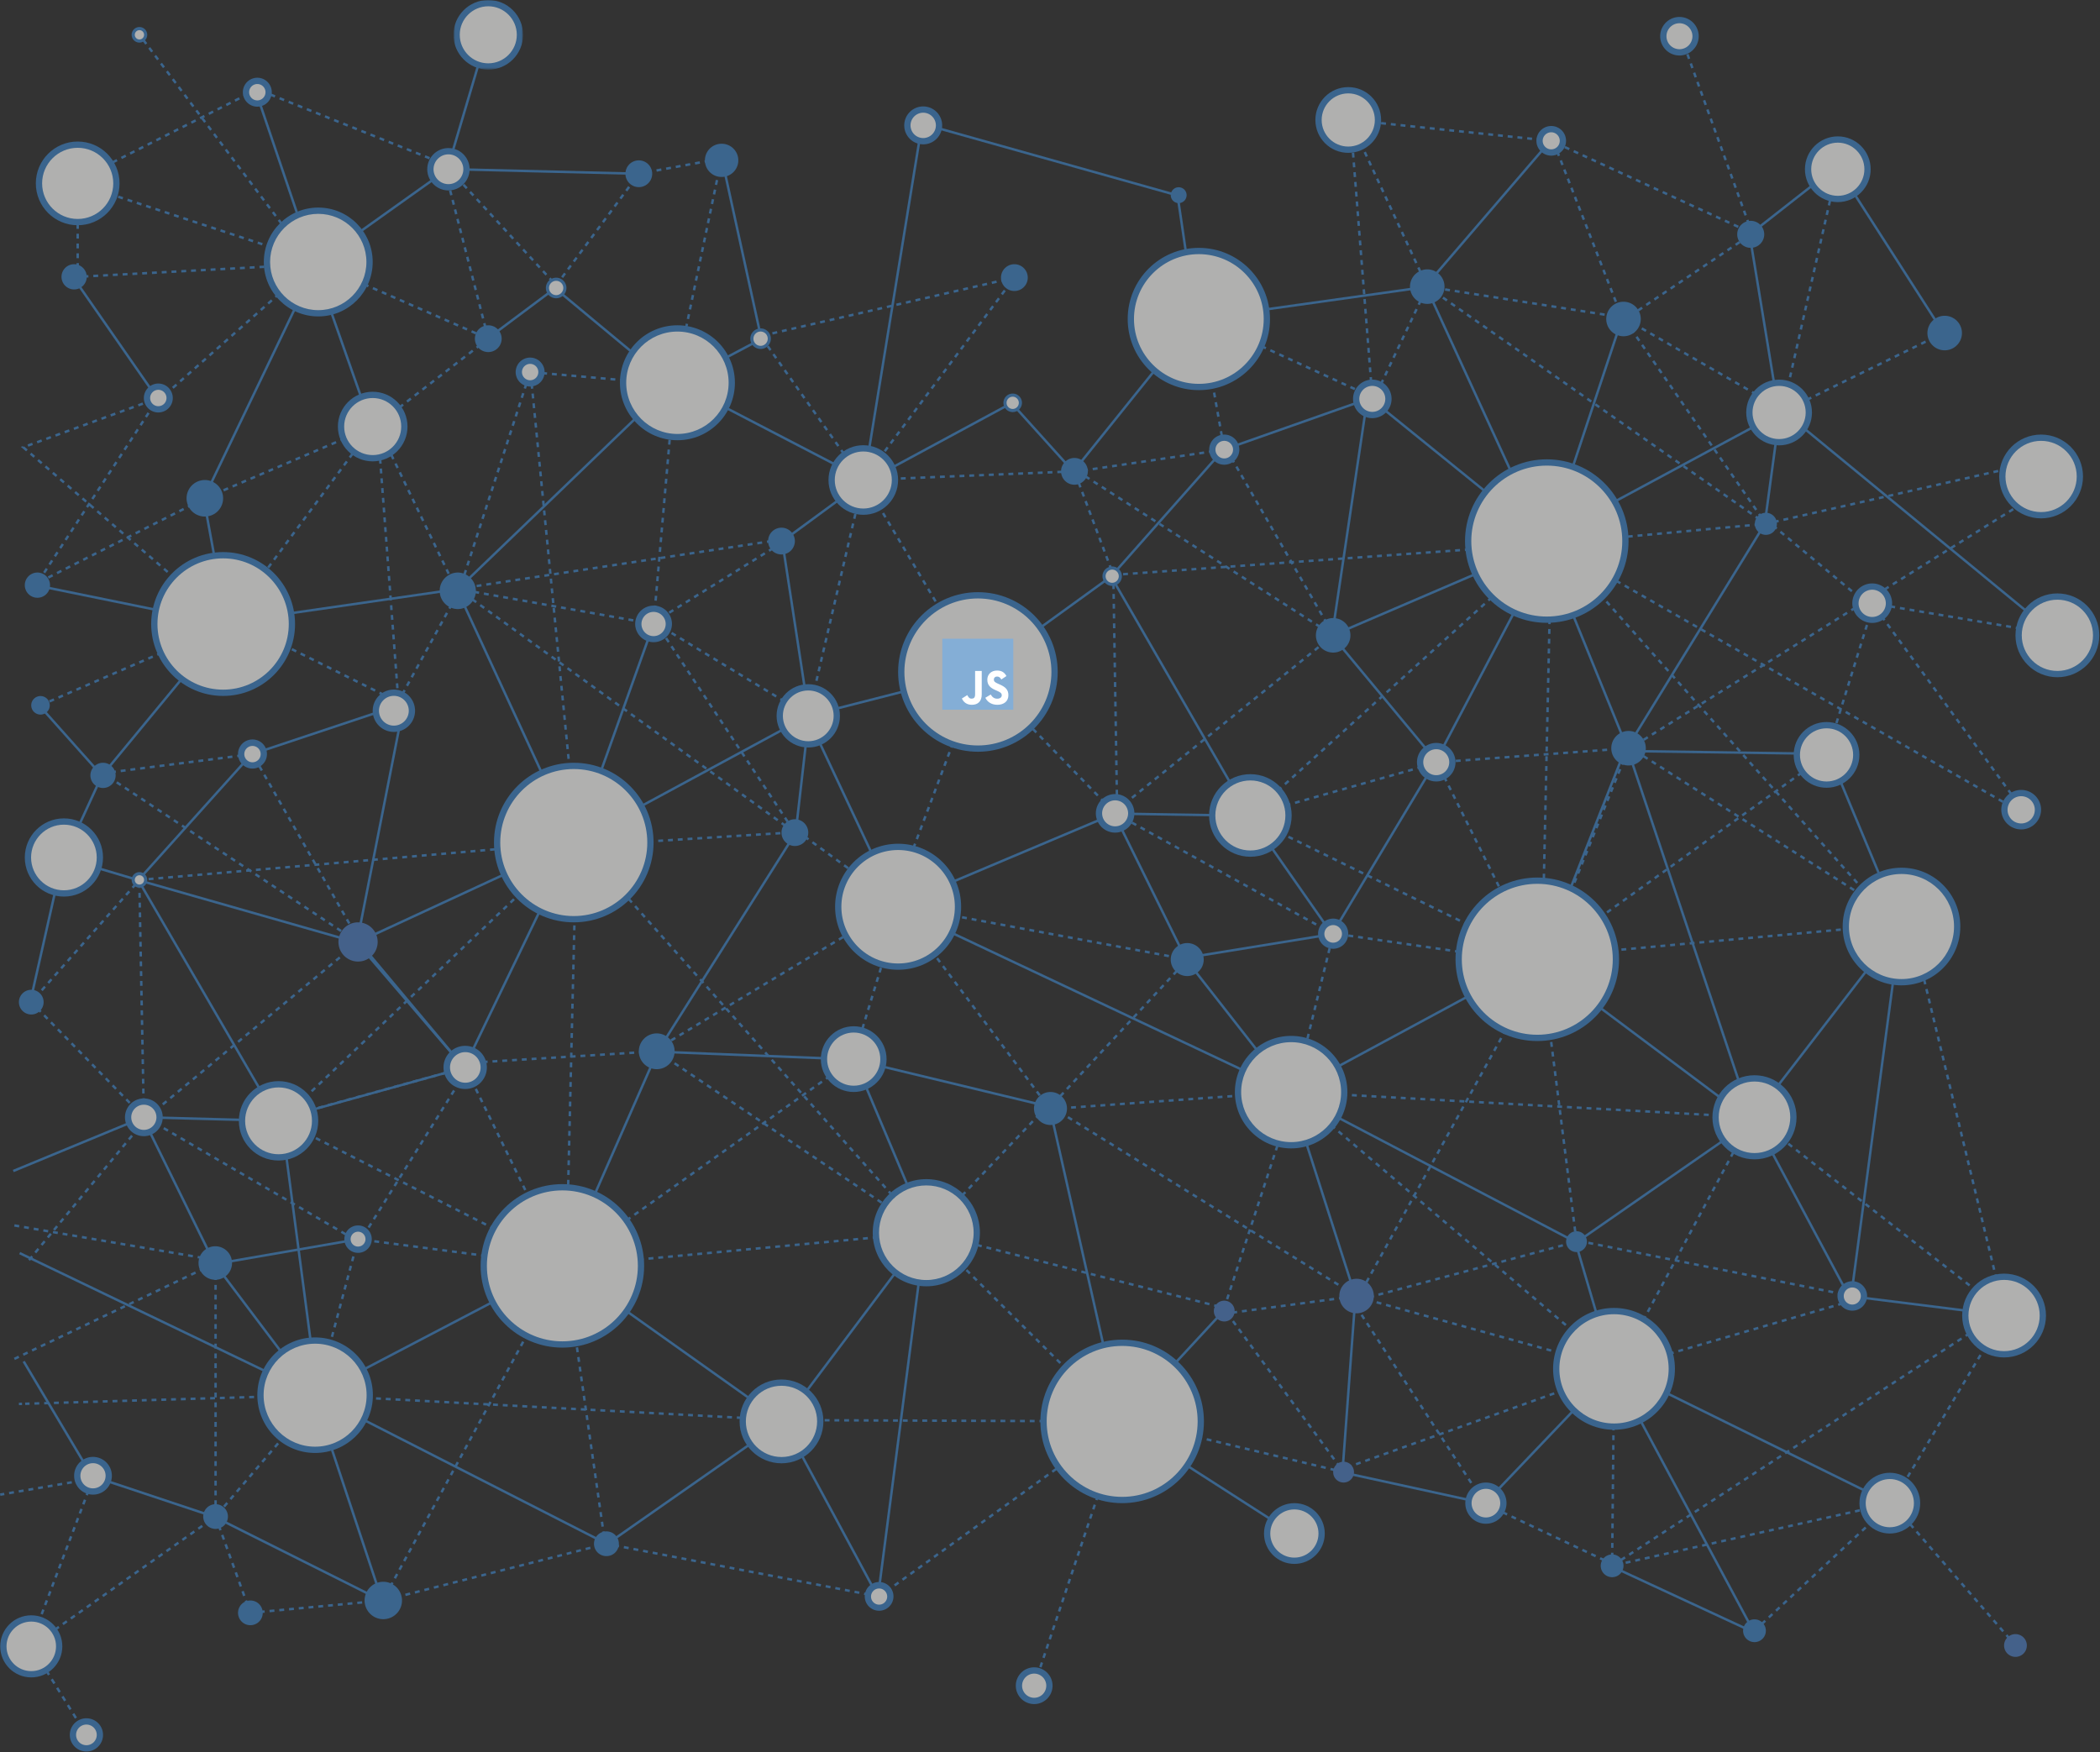 <svg xmlns="http://www.w3.org/2000/svg" xmlns:xlink="http://www.w3.org/1999/xlink" width="858" height="716" viewBox="0 0 858 716">
    <rect x="0" y="0" width="858" height="716" fill="#333333" stroke="none"/>
    <defs>
        <path id="a" d="M0 29.287V.84h28.448v28.448z"/>
    </defs>
    <g fill="none" fill-rule="evenodd">
        <g opacity=".614">
            <path stroke="#3F83C4" d="M274.09 157.084l-86.049 82.722 86.05-82.722zM113.348 457.414l-56.835-97.761 89.319 25.485 43.818 51.145zM28.25 112.823l1.574.402 34.403 49.516M715.417 666.468l-57.211-26.533M12.316 409.605l13.337-59.11 30.859 9.158"/>
            <path stroke="#3F83C4" d="M56.512 359.653l46.188-51.396 62.37-20.778-19.237 97.659 88.134-40.745-44.317 91.89-41.245-49.274M16.091 288.317l25.542 28.63-13.574 29.515M14.83 239.214l77.84 15.877-9.439-51.372 46.34-96.554 53.188-37.901 16.276-54.935"/>
            <path stroke="#3F83C4" d="M8.04 512.058l121.024 58.159 118.988 60.708 71.56-50-89.523-63.55 38.547-87.684 56.449-89.356 5.466-47.714-10.938-71.417 34.015-24.953-76.535-39.738 33.981-18.012-15.965-72.87M358.719 652.508l19.293-148.679-57.874 77.096z"/>
            <path stroke="#3F83C4" d="M93.664 254.212l92.985-13.437 47.537 102.788M226.772 117.78l47.318 39.304-47.318-39.303zM199.036 138.5l27.736-20.719M528.388 626.748l-70.362-45.173-29.206-129.32-80.48-19.362-80.975-3.2M458.026 580.925l41.712-45.08M716.37 666.468l-57.392-107.014-15.322-51.98-116.594-61.09 26.734 83.318-5.307 71.957 58.153 12.674 51.564-54.023M772.521 614.333l-111.479-54.879M820.012 537.666l-63.678-7.964 20.101-150.992-60.064 77.951 39.078 73.041M715.417 458.187l-71.04 49.287M715.417 456.661L664.92 305.845l-34.475-84.643-47.765-103.97-94.115 13.224-7.446-50.596-104.383-29.307L352.85 197.34l60.45-32.629 25.231 27.997 49.25-61.303"/>
            <path stroke="#3F83C4" d="M560.225 163.102l73.105 59.16-46.98 89.3-42.116 70.153-33.828-48.39-56.456-97.768 45.787-51.718 58.885-20.737-14.388 96.613 85.034-36.47M587.272 311.562l-43.038-51.847M151.813 174.409l-23.653-67.244-23.486-69.382M453.949 235.557l-54.042 39.13-70.134 17.933 36.71 78.007 160.579 75.757-42.371-54.177-29.543-59.747 55.257.865M349.074 432.893l29.93 70.936M5.416 478.507l52.9-21.843M41.633 316.946l51.038-61.854M627.634 392.097l-100.571 54.288M486.108 391.147l58.126-9.432M713.732 456.661l-84.17-63.004 34.19-86.78 82.865 1.173M666.753 302.438l54.271-88.291 6.15-45.489-92.914 50.005M633.33 218.663l29.528-88.873M582.68 116.609l50.65-58.96M840.13 259.752l-113.7-93.478-11.592-70.413 35.578-27.883 43.751 68.219M747.502 308.578l28.033 67.233M145.832 506.454l-56.254 9.758M9.672 556.31l27.866 46.833 50.08 16.667 68.525 34.294-27.857-83.888-40.669-54.005-29.302-59.548"/>
            <path fill="#FEFEFC" d="M229.311 517.375l-101.026 52.842"/>
            <path stroke="#3D81C3" d="M229.311 517.375l-101.026 52.842"/>
            <path stroke="#3F83C4" d="M130.03 571.691l-14.938-113.553M234.427 344.288l95.806-51.773M267.032 254.987L235.448 343.3M58.775 456.558l55.032 1.445M261.005 70.998l-75.732-1.839M365.048 370.522l90.56-38.167"/>
            <g>
                <path stroke="#3F83C4" stroke-dasharray="2" d="M12.775 670.816l25.223-66.6-37.91 6.537"/>
                <path stroke="#3E82C4" stroke-dasharray="2" d="M716.83 666.363l56.15-52.135 50.482 58.168"/>
                <g stroke="#3F83C4">
                    <path d="M35.307 708.923l-.68-1.09"/>
                    <path stroke-dasharray="2.078,2.078" d="M33.217 705.565L14.16 674.97"/>
                    <path d="M13.454 673.835l-.679-1.09 1.05-.74"/>
                    <path stroke-dasharray="1.991,1.991" d="M15.917 670.531l70.064-49.35"/>
                    <path d="M87.026 620.445l1.05-.74.437 1.208"/>
                    <path stroke-dasharray="2.037,2.037" d="M89.404 623.375l12.015 33.237"/>
                    <path d="M101.864 657.843l.437 1.208 1.28-.119"/>
                    <path stroke-dasharray="2,2" d="M106.138 658.694L156.602 654l91.13-23.18 108.924 21.094"/>
                    <path d="M357.916 652.157l1.261.245 1.042-.752"/>
                    <path stroke-dasharray="1.985,1.985" d="M362.289 650.16l94.12-67.844"/>
                    <path d="M457.442 581.571l1.044-.751-1.285-.006"/>
                    <path stroke-dasharray="1.995,1.995" d="M454.637 580.805l-134.04-.51-191.852-10.183-118.459 3.503"/>
                    <path d="M9.007 573.655l-1.285.037"/>
                    <path stroke-dasharray="2" d="M5.875 555.278l82.202-39.172v103.599l40.627-47.556 17.587-65.8 83.48 10.92-39.662-81.092-74.005 20.381 118.323-112.27-177.455 15.26L12.775 409.5l46 47.058-1.803-93.829M5.875 500.745l82.202 14.17"/>
                    <path stroke-dasharray="2" d="M11.873 514.915l48.279-58.357 86.14-71.526-104.2-69.064 61.067-7.817 43.132 75.489M227.096 514.915L113.807 457.31M157.496 651.972l72.275-133.203M246.797 627.772l-15.419-107.505M144.645 506.349l-82.878-48.346M16.55 288.212l76.58-33.225-83.63-72.22 55.186-20.131-49.397 75.597 68.402-34.619 68.581-29.311-58.149 78.491 68.538 34.05 24.448-44.543-32.803-67.998 8.355 110.829M67.61 161.138l60.117-53.176-95.983 5.157V74.936l94.27 31.055-69.042-91.767"/>
                    <path stroke-dasharray="2" d="M31.744 73.55l73.39-37.048 76.559 30.623 45.539 49.47 33.773-45.597 33.786-6.228-19.16 91.636-8.6 98.581-79.922-14.316 137.658 99.559-56.45-85.243 61.916 37.529 22.486-96.369 46.828 78.645 56.06 57.562 89.086 49.255-15.846 64.61 187.029 10.337-55.124 102.793-131.905-112.374-28.65 87.48-120.734-30.73 76.144 75.439 93.34 22.388-47.527-64.898 52.834-7.058-124.974-77.447 55.87-60.048-118.52-22.245 61.365 81.985-47.571 50.014M527.394 446.219l-95.242 6.743M422.538 688.824l35.948-107.355M233.103 517.27l145.368-13.546-110.153-74.137-75.706 4.667-44.972 72.095"/>
                    <path stroke-dasharray="2" d="M231.378 516.106l4.07-170.402 86.94-5.474 7.33 2.32 35.33 25.673 34.5-91.657M365.048 370.522l-95.8 57.59M238.227 346.357l138.958 156.3M233.103 514.915l115.695-82.128M366.943 372.508l-17.41 57.079M181.928 70.079l17.567 68.316-69.466-30.433M199.495 138.395l-44.066 34.102M188.5 238.661l28.1-86.626 56.868 4.944M235.447 341.944L216.6 150.442M319.294 220.488L193.17 239.7M319.294 221.886l-52.617 32.66M351.772 195.347l-41.017-58.02 103.691-23.886-61.728 82.706 86.271-3.544 15.882 42.326 1.557 95.987 88.266-71.306-104.418-67.007 59.921-8.869-9.552-53.611 70.038 32.122-8.932-113.218 82.037 8.515 82.088 37.76-29.7-82.158"/>
                    <path stroke-dasharray="2" d="M550.856 47.625l32.284 69.502 79.546 12.557-27.966-71.713M714.095 96.703l-50.01 33.647 64.27 37.024 22.52-99.501 1.982-.89M793.926 136.091l-66.294 32.461"/>
                    <path stroke-dasharray="2" d="M664.084 131.028l57.398 83.013-138.343-96.915-21.957 46.274M501.16 183.734l44.21 76.69M454.871 234.93l178.918-12.773L510.865 333.22l76.867-21.763 77.646-5.719-35.358 87.814 3.769-171.395"/>
                    <path stroke-dasharray="2" d="M512.047 334.91l114.76 56.132-39.075-78.246M628.093 393.551l-81.582-11.888M628.828 396.149l-74.712 135.336 90-24.116-14.096-111.22M659.437 562.49l-.772 76.567-49.097-23.14M657.62 561.299l-106.764 38.157M828.116 189.794l-106.633 24.247-87.694 8.116L828.116 333.22l-63.187-86.679 76.97 13.069"/>
                    <path stroke-dasharray="2" d="M829.338 203.816L666.044 305.74l-.666.415M772.124 375.706l-135.33-151.832M775.994 378.604l-5.626-.406-136.27 12.437"/>
                    <path stroke-dasharray="2" d="M624.078 396.149l122.2-87.676 18.65-59.985-41.396-34.447"/>
                    <path stroke-dasharray="2" d="M668.104 306.826l112.818 71.778 37.888 157.048L658.665 639.83l114.316-25.602 45.829-76.667M756.794 529.596L646.578 507.37"/>
                    <path stroke-dasharray="2" d="M756.794 531.485l-96.042 27.865-109.895-30.408L607.1 615.14M820.47 537.56l-103.64-81.004"/>
                </g>
                <path fill="#FEFEFC" d="M29.804 708.923a5.51 5.51 0 0 1 5.503-5.503 5.51 5.51 0 0 1 5.505 5.503 5.51 5.51 0 0 1-5.505 5.505 5.51 5.51 0 0 1-5.503-5.505"/>
                <path fill="#3E82C4" d="M42.097 708.923a6.788 6.788 0 0 0-6.79-6.788 6.788 6.788 0 0 0-6.788 6.788c0 3.75 3.04 6.79 6.789 6.79 3.75 0 6.79-3.04 6.79-6.79m-2.57 0a4.225 4.225 0 0 1-4.22 4.22 4.223 4.223 0 0 1-4.219-4.22 4.222 4.222 0 0 1 4.219-4.218 4.224 4.224 0 0 1 4.22 4.218"/>
                <path fill="#FEFEFC" d="M1.373 672.745c0-6.288 5.114-11.404 11.402-11.404 6.288 0 11.402 5.116 11.402 11.404s-5.114 11.403-11.402 11.403c-6.288 0-11.402-5.115-11.402-11.403"/>
                <path fill="#3E82C4" d="M25.462 672.745c0-7.008-5.682-12.689-12.687-12.689-7.008 0-12.687 5.681-12.687 12.689s5.68 12.688 12.687 12.688c7.005 0 12.687-5.68 12.687-12.688m-2.57 0c0 5.579-4.538 10.119-10.117 10.119-5.58 0-10.117-4.54-10.117-10.12 0-5.578 4.538-10.118 10.117-10.118 5.58 0 10.117 4.54 10.117 10.119"/>
                <path fill="#FEFEFC" d="M153.557 290.426c0-4.064 3.306-7.369 7.369-7.369s7.37 3.305 7.37 7.37c0 4.064-3.307 7.368-7.37 7.368-4.063 0-7.37-3.304-7.37-7.369"/>
                <path fill="#3E82C4" d="M169.58 290.426a8.654 8.654 0 0 0-8.653-8.653 8.654 8.654 0 1 0 8.654 8.653m-2.57 0a6.092 6.092 0 0 1-6.084 6.085 6.092 6.092 0 0 1-6.086-6.085 6.092 6.092 0 0 1 6.086-6.084 6.092 6.092 0 0 1 6.084 6.084"/>
                <path fill="#FEFEFC" d="M98.533 308.151a4.632 4.632 0 0 1 4.627-4.627 4.632 4.632 0 0 1 4.626 4.627 4.632 4.632 0 0 1-4.626 4.627 4.632 4.632 0 0 1-4.627-4.627"/>
                <path fill="#3E82C4" d="M109.07 308.151a5.912 5.912 0 1 0-11.823 0 5.912 5.912 0 0 0 11.824 0m-2.57 0c0 1.843-1.5 3.342-3.342 3.342s-3.341-1.5-3.341-3.342 1.5-3.342 3.34-3.342c1.843 0 3.343 1.5 3.343 3.342"/>
                <path fill="#FEFEFC" d="M109.07 107.059c0-11.558 9.401-20.96 20.959-20.96s20.96 9.402 20.96 20.96c0 11.557-9.402 20.96-20.96 20.96-11.558 0-20.96-9.403-20.96-20.96"/>
                <path fill="#3E82C4" d="M152.273 107.059c0-12.288-9.96-22.245-22.244-22.245-12.286 0-22.245 9.957-22.245 22.245 0 12.285 9.959 22.244 22.245 22.244 12.285 0 22.244-9.96 22.244-22.244m-2.57 0c0 10.848-8.824 19.675-19.674 19.675-10.849 0-19.675-8.827-19.675-19.675 0-10.849 8.826-19.675 19.675-19.675 10.85 0 19.674 8.826 19.674 19.675"/>
                <path fill="#FEFEFC" d="M15.925 74.936c0-8.723 7.096-15.82 15.82-15.82s15.82 7.097 15.82 15.82c0 8.723-7.096 15.82-15.82 15.82s-15.82-7.097-15.82-15.82"/>
                <path fill="#3E82C4" d="M48.85 74.936c0-9.448-7.659-17.105-17.106-17.105-9.446 0-17.104 7.657-17.104 17.105s7.658 17.106 17.104 17.106c9.447 0 17.105-7.658 17.105-17.106m-2.57 0c0 8.015-6.52 14.536-14.535 14.536-8.014 0-14.534-6.52-14.534-14.536 0-8.014 6.52-14.535 14.534-14.535 8.016 0 14.535 6.52 14.535 14.535"/>
                <path fill="#FEFEFC" d="M139.334 174.303c0-7.136 5.805-12.94 12.939-12.94 7.135 0 12.939 5.804 12.939 12.94 0 7.135-5.804 12.939-12.94 12.939-7.133 0-12.938-5.804-12.938-12.94"/>
                <path fill="#3E82C4" d="M166.496 174.303c0-7.858-6.369-14.224-14.222-14.224-7.858 0-14.226 6.366-14.226 14.224 0 7.855 6.368 14.224 14.226 14.224 7.853 0 14.222-6.369 14.222-14.224m-2.57 0c0 6.425-5.226 11.654-11.652 11.654-6.426 0-11.656-5.229-11.656-11.654 0-6.426 5.23-11.655 11.656-11.655s11.653 5.229 11.653 11.655"/>
                <path fill="#FEFEFC" d="M175.85 69.159c0-4.064 3.306-7.37 7.369-7.37 4.062 0 7.37 3.306 7.37 7.37s-3.308 7.369-7.37 7.369c-4.063 0-7.37-3.305-7.37-7.37"/>
                <path fill="#3E82C4" d="M191.873 69.159a8.654 8.654 0 0 0-8.654-8.654 8.654 8.654 0 1 0 8.654 8.654m-2.57 0a6.092 6.092 0 0 1-6.084 6.084 6.092 6.092 0 0 1-6.085-6.084 6.092 6.092 0 0 1 6.085-6.084 6.092 6.092 0 0 1 6.085 6.084"/>
                <path fill="#FEFEFC" d="M60.06 162.636a4.632 4.632 0 0 1 4.627-4.627 4.632 4.632 0 0 1 4.625 4.627 4.632 4.632 0 0 1-4.625 4.627 4.632 4.632 0 0 1-4.627-4.627"/>
                <path fill="#3E82C4" d="M70.597 162.636a5.912 5.912 0 1 0-11.824 0 5.912 5.912 0 0 0 11.824 0m-2.57 0a3.345 3.345 0 0 1-3.342 3.342c-1.842 0-3.34-1.5-3.34-3.342a3.345 3.345 0 0 1 3.34-3.342c1.844 0 3.343 1.5 3.343 3.342"/>
                <path fill="#FEFEFC" d="M100.508 37.677a4.632 4.632 0 0 1 4.627-4.627 4.632 4.632 0 0 1 4.626 4.627 4.632 4.632 0 0 1-4.626 4.627 4.632 4.632 0 0 1-4.627-4.627"/>
                <path fill="#3E82C4" d="M111.046 37.677a5.912 5.912 0 1 0-11.824 0 5.912 5.912 0 0 0 11.824 0m-2.57 0c0 1.843-1.5 3.342-3.342 3.342-1.841 0-3.34-1.5-3.34-3.342s1.499-3.342 3.34-3.342c1.842 0 3.342 1.5 3.342 3.342"/>
                <path fill="#FEFEFC" d="M339.78 196.146c0-7.135 5.805-12.939 12.94-12.939 7.134 0 12.938 5.804 12.938 12.939s-5.804 12.94-12.939 12.94c-7.134 0-12.939-5.805-12.939-12.94"/>
                <path fill="#3E82C4" d="M366.943 196.146c0-7.857-6.37-14.224-14.223-14.224-7.857 0-14.225 6.367-14.225 14.224 0 7.856 6.368 14.224 14.225 14.224 7.853 0 14.223-6.368 14.223-14.224m-2.57 0c0 6.426-5.227 11.654-11.653 11.654s-11.656-5.228-11.656-11.654 5.23-11.654 11.656-11.654 11.653 5.228 11.653 11.654"/>
                <path fill="#FEFEFC" d="M318.579 292.514c0-6.425 5.228-11.654 11.654-11.654s11.654 5.229 11.654 11.654c0 6.426-5.228 11.655-11.654 11.655s-11.654-5.229-11.654-11.655"/>
                <path fill="#3E82C4" d="M343.172 292.514c0-7.146-5.794-12.939-12.938-12.939-7.147 0-12.94 5.793-12.94 12.94 0 7.146 5.793 12.938 12.94 12.938 7.144 0 12.938-5.792 12.938-12.939m-2.57 0c0 5.718-4.651 10.37-10.368 10.37-5.72 0-10.37-4.652-10.37-10.37 0-5.717 4.65-10.369 10.37-10.369 5.717 0 10.368 4.652 10.368 10.37"/>
                <path fill="#FEFEFC" d="M211.974 152.034a4.632 4.632 0 0 1 4.627-4.627 4.632 4.632 0 0 1 4.626 4.627 4.632 4.632 0 0 1-4.626 4.627 4.632 4.632 0 0 1-4.627-4.627"/>
                <path fill="#3E82C4" d="M222.512 152.034a5.912 5.912 0 1 0-11.824 0 5.912 5.912 0 0 0 11.824 0m-2.57 0c0 1.843-1.5 3.342-3.342 3.342-1.841 0-3.34-1.5-3.34-3.342s1.499-3.342 3.34-3.342c1.843 0 3.342 1.5 3.342 3.342"/>
                <path fill="#FEFEFC" d="M370.732 51.235a6.47 6.47 0 0 1 6.462-6.463 6.471 6.471 0 0 1 6.466 6.463c0 3.565-2.9 6.463-6.466 6.463a6.47 6.47 0 0 1-6.462-6.463"/>
                <path fill="#3E82C4" d="M384.944 51.235c0-4.28-3.47-7.748-7.75-7.748a7.748 7.748 0 0 0-7.747 7.748c0 4.28 3.469 7.748 7.748 7.748 4.28 0 7.749-3.468 7.749-7.748m-2.57 0a5.185 5.185 0 0 1-5.18 5.178 5.184 5.184 0 0 1-5.178-5.178 5.184 5.184 0 0 1 5.179-5.178 5.185 5.185 0 0 1 5.18 5.178"/>
                <path fill="#FEFEFC" d="M223.67 117.675a3.564 3.564 0 0 1 3.56-3.56 3.565 3.565 0 0 1 3.562 3.56 3.565 3.565 0 0 1-3.562 3.56 3.564 3.564 0 0 1-3.56-3.56"/>
                <path fill="#3E82C4" d="M231.435 117.675a4.203 4.203 0 1 0-8.406 0 4.203 4.203 0 0 0 8.406 0m-1.285 0a2.923 2.923 0 0 1-2.918 2.918 2.923 2.923 0 0 1-2.92-2.918 2.923 2.923 0 0 1 2.92-2.918 2.923 2.923 0 0 1 2.918 2.918"/>
                <path fill="#FEFEFC" d="M260.8 254.987a6.24 6.24 0 0 1 6.232-6.233 6.24 6.24 0 0 1 6.232 6.233 6.24 6.24 0 0 1-6.232 6.233 6.24 6.24 0 0 1-6.233-6.233"/>
                <path fill="#3E82C4" d="M274.55 254.987a7.518 7.518 0 1 0-15.036 0 7.518 7.518 0 0 0 15.035 0m-2.57 0a4.955 4.955 0 0 1-4.948 4.948 4.953 4.953 0 0 1-4.946-4.948 4.953 4.953 0 0 1 4.946-4.949 4.955 4.955 0 0 1 4.949 4.949"/>
                <path fill="#FEFEFC" d="M254.57 156.406c0-12.243 9.961-22.203 22.205-22.203 12.244 0 22.203 9.96 22.203 22.203 0 12.244-9.959 22.205-22.203 22.205s-22.204-9.961-22.204-22.205"/>
                <path fill="#3E82C4" d="M300.263 156.406c0-12.975-10.519-23.488-23.487-23.488-12.974 0-23.49 10.513-23.49 23.488 0 12.972 10.516 23.49 23.49 23.49 12.968 0 23.487-10.518 23.487-23.49m-2.57 0c0 11.536-9.384 20.92-20.917 20.92-11.536 0-20.921-9.384-20.921-20.92 0-11.535 9.385-20.918 20.92-20.918 11.534 0 20.918 9.383 20.918 20.918"/>
                <path fill="#FEFEFC" d="M368.228 274.582c0-17.27 14.05-31.32 31.32-31.32 17.268 0 31.319 14.05 31.319 31.32 0 17.269-14.05 31.32-31.32 31.32-17.269 0-31.32-14.051-31.32-31.32"/>
                <path fill="#3E82C4" d="M432.152 274.582c0-18.008-14.598-32.605-32.605-32.605-18.008 0-32.604 14.597-32.604 32.605 0 18.008 14.596 32.604 32.604 32.604 18.007 0 32.605-14.596 32.605-32.604m-2.57 0c0 16.56-13.474 30.034-30.035 30.034s-30.035-13.473-30.035-30.034c0-16.562 13.474-30.035 30.035-30.035s30.035 13.473 30.035 30.035"/>
                <path fill="#FEFEFC" d="M342.477 370.522c0-13.492 10.975-24.467 24.466-24.467 13.49 0 24.466 10.975 24.466 24.467 0 13.49-10.976 24.466-24.466 24.466s-24.466-10.976-24.466-24.466"/>
                <path fill="#3E82C4" d="M392.694 370.522c0-14.223-11.53-25.752-25.751-25.752-14.223 0-25.751 11.53-25.751 25.752 0 14.221 11.528 25.751 25.75 25.751s25.752-11.53 25.752-25.75m-2.57 0c0 12.781-10.4 23.18-23.181 23.18s-23.181-10.399-23.181-23.18c0-12.783 10.4-23.183 23.18-23.183 12.782 0 23.182 10.4 23.182 23.182"/>
                <path fill="#FEFEFC" d="M410.617 164.605a3.145 3.145 0 0 1 3.142-3.141 3.146 3.146 0 0 1 3.143 3.141 3.146 3.146 0 0 1-3.143 3.142 3.145 3.145 0 0 1-3.142-3.142"/>
                <path fill="#3E82C4" d="M417.544 164.605a3.784 3.784 0 1 0-7.568 0 3.784 3.784 0 0 0 7.568 0m-1.285 0c0 1.38-1.122 2.5-2.5 2.5s-2.5-1.12-2.5-2.5c0-1.378 1.122-2.499 2.5-2.499s2.5 1.12 2.5 2.5"/>
                <path fill="#FEFEFC" d="M357.858 503.725c0-11.366 9.246-20.613 20.612-20.613 11.366 0 20.612 9.247 20.612 20.613 0 11.365-9.246 20.611-20.612 20.611-11.366 0-20.612-9.246-20.612-20.611"/>
                <path fill="#3E82C4" d="M400.367 503.725c0-12.094-9.804-21.897-21.897-21.897-12.093 0-21.897 9.803-21.897 21.897 0 12.092 9.804 21.896 21.897 21.896 12.093 0 21.897-9.804 21.897-21.896m-2.57 0c0 10.657-8.67 19.326-19.327 19.326-10.657 0-19.327-8.669-19.327-19.326s8.67-19.328 19.327-19.328c10.658 0 19.327 8.671 19.327 19.328"/>
                <path fill="#FEFEFC" d="M303.452 580.82c0-8.735 7.107-15.842 15.842-15.842s15.842 7.107 15.842 15.842-7.107 15.841-15.842 15.841-15.842-7.106-15.842-15.841"/>
                <path fill="#3D81C3" d="M336.42 580.82c0-9.46-7.669-17.127-17.126-17.127-9.46 0-17.126 7.667-17.126 17.127 0 9.458 7.667 17.126 17.126 17.126 9.457 0 17.127-7.668 17.127-17.126m-2.57 0c0 8.027-6.53 14.557-14.557 14.557-8.026 0-14.556-6.53-14.556-14.557 0-8.027 6.53-14.557 14.556-14.557 8.027 0 14.557 6.53 14.557 14.557"/>
                <path fill="#FEFEFC" d="M336.652 432.788c0-6.699 5.448-12.148 12.146-12.148s12.148 5.45 12.148 12.148c0 6.698-5.45 12.146-12.148 12.146-6.698 0-12.146-5.448-12.146-12.146"/>
                <path fill="#3E82C4" d="M362.23 432.788c0-7.42-6.014-13.433-13.432-13.433-7.419 0-13.43 6.014-13.43 13.433 0 7.416 6.011 13.43 13.43 13.43 7.418 0 13.433-6.014 13.433-13.43m-2.57 0c0 5.989-4.872 10.861-10.863 10.861-5.989 0-10.861-4.872-10.861-10.861 0-5.99 4.872-10.863 10.861-10.863 5.99 0 10.863 4.872 10.863 10.863"/>
                <path fill="#FEFEFC" d="M354.594 652.403a4.59 4.59 0 0 1 4.584-4.584 4.59 4.59 0 0 1 4.585 4.584 4.59 4.59 0 0 1-4.585 4.584 4.59 4.59 0 0 1-4.584-4.584"/>
                <path fill="#3E82C4" d="M365.048 652.403a5.87 5.87 0 1 0-11.739 0 5.87 5.87 0 0 0 11.739 0m-2.57 0c0 1.82-1.48 3.299-3.3 3.299-1.819 0-3.3-1.48-3.3-3.299 0-1.82 1.481-3.3 3.3-3.3 1.82 0 3.3 1.48 3.3 3.3"/>
                <path fill="#FEFEFC" d="M416.314 688.824a6.231 6.231 0 0 1 6.224-6.224 6.23 6.23 0 0 1 6.223 6.224 6.23 6.23 0 0 1-6.223 6.223 6.23 6.23 0 0 1-6.224-6.223"/>
                <path fill="#3E82C4" d="M430.046 688.824a7.508 7.508 0 0 0-7.508-7.51 7.507 7.507 0 0 0-7.509 7.51 7.507 7.507 0 0 0 7.51 7.508 7.508 7.508 0 0 0 7.507-7.508m-2.57 0a4.944 4.944 0 0 1-4.938 4.938 4.945 4.945 0 0 1-4.94-4.938 4.946 4.946 0 0 1 4.94-4.94 4.945 4.945 0 0 1 4.938 4.94"/>
                <path fill="#FEFEFC" d="M426.362 580.82c0-17.713 14.41-32.123 32.123-32.123 17.713 0 32.123 14.41 32.123 32.123 0 17.712-14.41 32.123-32.123 32.123-17.712 0-32.123-14.41-32.123-32.123"/>
                <path fill="#3E82C4" d="M491.893 580.82c0-18.452-14.96-33.408-33.408-33.408-18.451 0-33.408 14.956-33.408 33.408 0 18.451 14.957 33.407 33.408 33.407 18.449 0 33.408-14.956 33.408-33.407m-2.57 0c0 17.003-13.835 30.838-30.838 30.838s-30.838-13.835-30.838-30.838 13.835-30.838 30.838-30.838 30.838 13.835 30.838 30.838"/>
                <path fill="#FEFEFC" d="M505.818 446.28c0-11.967 9.736-21.704 21.703-21.704 11.968 0 21.704 9.737 21.704 21.704s-9.736 21.703-21.704 21.703c-11.967 0-21.703-9.736-21.703-21.703"/>
                <path fill="#3E82C4" d="M550.51 446.28c0-12.696-10.293-22.99-22.988-22.99-12.697 0-22.989 10.294-22.989 22.99 0 12.695 10.292 22.987 22.989 22.987 12.695 0 22.988-10.292 22.988-22.987m-2.57 0c0 11.259-9.159 20.418-20.418 20.418-11.26 0-20.419-9.16-20.419-20.418 0-11.26 9.159-20.42 20.419-20.42s20.418 9.16 20.418 20.42"/>
                <path fill="#FEFEFC" d="M754.142 378.604c0-12.547 10.207-22.753 22.753-22.753s22.753 10.206 22.753 22.753-10.207 22.753-22.753 22.753-22.753-10.206-22.753-22.753"/>
                <path fill="#3E82C4" d="M800.933 378.604c0-13.276-10.763-24.038-24.038-24.038-13.277 0-24.038 10.762-24.038 24.038s10.76 24.038 24.038 24.038c13.275 0 24.038-10.762 24.038-24.038m-2.57 0c0 11.838-9.63 21.468-21.468 21.468s-21.469-9.63-21.469-21.468 9.63-21.468 21.469-21.468c11.838 0 21.468 9.63 21.468 21.468"/>
                <path fill="#FEFEFC" d="M580.22 311.456a6.598 6.598 0 0 1 6.59-6.59 6.598 6.598 0 0 1 6.591 6.59 6.598 6.598 0 0 1-6.591 6.59 6.598 6.598 0 0 1-6.59-6.59"/>
                <path fill="#3E82C4" d="M594.686 311.456a7.875 7.875 0 0 0-7.875-7.875 7.875 7.875 0 0 0 0 15.75 7.876 7.876 0 0 0 7.875-7.875m-2.57 0a5.312 5.312 0 0 1-5.305 5.306 5.312 5.312 0 0 1-5.307-5.306 5.312 5.312 0 0 1 5.307-5.305 5.312 5.312 0 0 1 5.305 5.305"/>
                <path fill="#FEFEFC" d="M539.815 381.61a4.883 4.883 0 0 1 4.878-4.878 4.884 4.884 0 0 1 4.879 4.877 4.884 4.884 0 0 1-4.879 4.878 4.883 4.883 0 0 1-4.878-4.878"/>
                <path fill="#3E82C4" d="M550.856 381.61a6.163 6.163 0 1 0-12.325 0 6.163 6.163 0 0 0 12.325 0m-2.57 0a3.596 3.596 0 0 1-3.592 3.592 3.597 3.597 0 0 1-3.594-3.593 3.597 3.597 0 0 1 3.594-3.592 3.596 3.596 0 0 1 3.592 3.592"/>
                <path fill="#FEFEFC" d="M495.272 333.22c0-8.598 6.995-15.593 15.594-15.593 8.597 0 15.592 6.995 15.592 15.592 0 8.598-6.995 15.593-15.592 15.593-8.599 0-15.594-6.995-15.594-15.593"/>
                <path fill="#3E82C4" d="M527.742 333.22c0-9.323-7.557-16.878-16.877-16.878-9.323 0-16.879 7.555-16.879 16.877 0 9.32 7.556 16.878 16.88 16.878 9.319 0 16.876-7.558 16.876-16.878m-2.57 0c0 7.89-6.418 14.308-14.307 14.308-7.89 0-14.309-6.418-14.309-14.308 0-7.889 6.42-14.307 14.31-14.307 7.888 0 14.307 6.418 14.307 14.307"/>
                <path fill="#FEFEFC" d="M517.717 626.642c0-6.136 4.993-11.13 11.13-11.13 6.137 0 11.13 4.994 11.13 11.13 0 6.137-4.993 11.13-11.13 11.13-6.137 0-11.13-4.993-11.13-11.13"/>
                <path fill="#3E82C4" d="M541.262 626.642c0-6.857-5.558-12.414-12.415-12.414-6.857 0-12.415 5.557-12.415 12.414 0 6.857 5.558 12.415 12.415 12.415 6.857 0 12.415-5.558 12.415-12.415m-2.57 0c0 5.43-4.416 9.845-9.845 9.845-5.428 0-9.845-4.416-9.845-9.845 0-5.428 4.417-9.845 9.845-9.845 5.429 0 9.845 4.417 9.845 9.845"/>
                <path fill="#FEFEFC" d="M595.97 391.992c0-17.713 14.411-32.123 32.123-32.123 17.713 0 32.123 14.41 32.123 32.123 0 17.712-14.41 32.122-32.123 32.122-17.712 0-32.122-14.41-32.122-32.122"/>
                <path fill="#3E82C4" d="M661.501 391.992c0-18.452-14.959-33.408-33.408-33.408-18.45 0-33.407 14.956-33.407 33.408 0 18.451 14.956 33.407 33.407 33.407 18.45 0 33.408-14.956 33.408-33.407m-2.57 0c0 17.003-13.834 30.838-30.838 30.838-17.003 0-30.837-13.835-30.837-30.838 0-17.004 13.834-30.838 30.837-30.838 17.004 0 30.838 13.834 30.838 30.838"/>
                <path fill="#FEFEFC" d="M599.848 221.098c0-17.713 14.41-32.123 32.123-32.123 17.712 0 32.123 14.41 32.123 32.123 0 17.712-14.41 32.123-32.123 32.123-17.713 0-32.123-14.41-32.123-32.123"/>
                <path fill="#3E82C4" d="M665.378 221.098c0-18.452-14.959-33.408-33.407-33.408-18.452 0-33.408 14.956-33.408 33.408 0 18.451 14.956 33.407 33.408 33.407 18.448 0 33.407-14.956 33.407-33.407m-2.57 0c0 17.004-13.834 30.838-30.837 30.838-17.004 0-30.838-13.834-30.838-30.838 0-17.005 13.834-30.838 30.838-30.838 17.003 0 30.838 13.833 30.838 30.838"/>
                <path fill="#FEFEFC" d="M635.828 559.349c0-13.019 10.592-23.61 23.609-23.61 13.019 0 23.61 10.591 23.61 23.61s-10.591 23.609-23.61 23.609c-13.017 0-23.609-10.59-23.609-23.61"/>
                <path fill="#3E82C4" d="M684.332 559.349c0-13.749-11.146-24.895-24.895-24.895-13.749 0-24.894 11.146-24.894 24.895 0 13.747 11.145 24.894 24.894 24.894 13.749 0 24.895-11.147 24.895-24.894m-2.57 0c0 12.31-10.014 22.324-22.325 22.324-12.31 0-22.324-10.015-22.324-22.324 0-12.31 10.015-22.325 22.324-22.325 12.31 0 22.325 10.015 22.325 22.325"/>
                <path fill="#FEFEFC" d="M700.93 456.556c0-8.767 7.132-15.9 15.9-15.9s15.9 7.133 15.9 15.9-7.132 15.9-15.9 15.9-15.9-7.133-15.9-15.9"/>
                <path fill="#3E82C4" d="M734.016 456.556c0-9.492-7.694-17.186-17.186-17.186-9.491 0-17.186 7.694-17.186 17.186s7.695 17.186 17.186 17.186c9.492 0 17.186-7.694 17.186-17.186m-2.57 0c0 8.059-6.557 14.616-14.616 14.616s-14.616-6.557-14.616-14.616c0-8.06 6.557-14.616 14.616-14.616 8.06 0 14.616 6.557 14.616 14.616"/>
                <path fill="#FEFEFC" d="M714.742 168.553c0-6.698 5.45-12.147 12.148-12.147 6.698 0 12.146 5.449 12.146 12.147 0 6.697-5.448 12.146-12.146 12.146-6.699 0-12.148-5.449-12.148-12.146"/>
                <path fill="#3F83C4" d="M740.321 168.553c0-7.419-6.015-13.432-13.432-13.432-7.42 0-13.431 6.013-13.431 13.432 0 7.417 6.012 13.431 13.43 13.431s13.433-6.014 13.433-13.43m-2.57 0c0 5.988-4.872 10.86-10.862 10.86s-10.862-4.872-10.862-10.86c0-5.991 4.873-10.864 10.862-10.864 5.99 0 10.862 4.873 10.862 10.863"/>
                <path fill="#FEFEFC" d="M734.13 308.473c0-6.698 5.45-12.148 12.146-12.148 6.699 0 12.148 5.45 12.148 12.148 0 6.697-5.45 12.146-12.148 12.146-6.697 0-12.146-5.45-12.146-12.146"/>
                <path fill="#3E82C4" d="M759.71 308.473c0-7.42-6.016-13.433-13.433-13.433-7.42 0-13.432 6.014-13.432 13.433 0 7.416 6.013 13.431 13.432 13.431 7.417 0 13.432-6.015 13.432-13.431m-2.57 0c0 5.989-4.872 10.861-10.862 10.861s-10.862-4.872-10.862-10.861c0-5.99 4.873-10.863 10.862-10.863 5.99 0 10.862 4.873 10.862 10.863"/>
                <path fill="#FEFEFC" d="M758.079 246.542a6.859 6.859 0 0 1 6.85-6.851c3.777 0 6.85 3.073 6.85 6.85a6.858 6.858 0 0 1-6.85 6.85c-3.777 0-6.85-3.073-6.85-6.85"/>
                <path fill="#3E82C4" d="M773.064 246.542a8.135 8.135 0 0 0-8.135-8.136 8.135 8.135 0 0 0-8.136 8.136 8.136 8.136 0 0 0 16.27 0m-2.569 0a5.571 5.571 0 0 1-5.565 5.565 5.572 5.572 0 0 1-5.566-5.565 5.572 5.572 0 0 1 5.566-5.566 5.572 5.572 0 0 1 5.565 5.566"/>
                <path fill="#FEFEFC" d="M818.948 330.917a6.859 6.859 0 0 1 6.851-6.85c3.777 0 6.85 3.073 6.85 6.85a6.858 6.858 0 0 1-6.85 6.85c-3.777 0-6.851-3.073-6.851-6.85"/>
                <path fill="#3E82C4" d="M833.933 330.917a8.135 8.135 0 0 0-8.134-8.136 8.135 8.135 0 0 0-8.136 8.136 8.136 8.136 0 0 0 16.27 0m-2.57 0a5.571 5.571 0 0 1-5.564 5.565 5.573 5.573 0 0 1-5.567-5.565 5.573 5.573 0 0 1 5.567-5.566 5.572 5.572 0 0 1 5.565 5.566"/>
                <path fill="#4E7DBF" d="M554.254 536.653a7.056 7.056 0 0 1-7.055-7.056 7.054 7.054 0 0 1 7.055-7.057 7.056 7.056 0 1 1 0 14.113M548.947 605.808a4.255 4.255 0 1 1 .001-8.51 4.255 4.255 0 0 1 0 8.51"/>
                <path fill="#FEFEFC" d="M760.994 614.227c0-6.136 4.993-11.13 11.13-11.13 6.137 0 11.13 4.994 11.13 11.13 0 6.137-4.993 11.13-11.13 11.13-6.137 0-11.13-4.993-11.13-11.13"/>
                <path fill="#3E82C4" d="M784.539 614.227c0-6.857-5.559-12.414-12.415-12.414-6.857 0-12.415 5.557-12.415 12.414 0 6.857 5.558 12.415 12.415 12.415 6.856 0 12.415-5.558 12.415-12.415m-2.57 0c0 5.43-4.416 9.845-9.845 9.845s-9.845-4.416-9.845-9.845c0-5.428 4.416-9.845 9.845-9.845s9.845 4.417 9.845 9.845"/>
                <path fill="#FEFEFC" d="M802.968 537.56c0-8.734 7.107-15.84 15.842-15.84 8.733 0 15.84 7.106 15.84 15.84 0 8.735-7.107 15.841-15.84 15.841-8.735 0-15.842-7.106-15.842-15.84"/>
                <path fill="#3E82C4" d="M835.935 537.56c0-9.459-7.668-17.125-17.126-17.125-9.46 0-17.125 7.666-17.125 17.126 0 9.458 7.665 17.125 17.125 17.125 9.458 0 17.126-7.667 17.126-17.125m-2.57 0c0 8.025-6.53 14.555-14.556 14.555s-14.556-6.53-14.556-14.555c0-8.026 6.53-14.556 14.556-14.556 8.027 0 14.557 6.53 14.557 14.556"/>
                <path fill="#FEFEFC" d="M824.748 259.61c0-8.735 7.107-15.84 15.841-15.84 8.734 0 15.84 7.105 15.84 15.84s-7.106 15.84-15.84 15.84-15.841-7.105-15.841-15.84"/>
                <path fill="#3F83C4" d="M857.715 259.61c0-9.46-7.668-17.125-17.127-17.125-9.46 0-17.125 7.665-17.125 17.125 0 9.458 7.666 17.125 17.125 17.125s17.127-7.667 17.127-17.125m-2.57 0c0 8.027-6.53 14.555-14.557 14.555-8.025 0-14.555-6.528-14.555-14.555 0-8.027 6.53-14.556 14.555-14.556 8.027 0 14.557 6.529 14.557 14.556"/>
                <path fill="#FEFEFC" d="M818.092 194.698c0-8.735 7.107-15.84 15.842-15.84 8.733 0 15.84 7.105 15.84 15.84s-7.107 15.84-15.84 15.84c-8.735 0-15.842-7.105-15.842-15.84"/>
                <path fill="#3F83C4" d="M851.06 194.698c0-9.46-7.669-17.125-17.127-17.125-9.46 0-17.125 7.666-17.125 17.125 0 9.458 7.665 17.125 17.125 17.125 9.458 0 17.127-7.667 17.127-17.125m-2.57 0c0 8.027-6.53 14.556-14.557 14.556-8.026 0-14.556-6.53-14.556-14.556 0-8.027 6.53-14.555 14.556-14.555 8.027 0 14.557 6.528 14.557 14.555"/>
                <path fill="#FEFEFC" d="M599.966 614.227c0-3.934 3.2-7.135 7.135-7.135 3.934 0 7.134 3.201 7.134 7.135 0 3.935-3.2 7.136-7.134 7.136a7.143 7.143 0 0 1-7.135-7.136"/>
                <path fill="#3E82C4" d="M615.52 614.227a8.42 8.42 0 1 0-16.84 0 8.42 8.42 0 0 0 16.84 0m-2.57 0a5.856 5.856 0 0 1-5.85 5.85 5.856 5.856 0 0 1-5.849-5.85 5.856 5.856 0 0 1 5.85-5.85 5.856 5.856 0 0 1 5.85 5.85"/>
                <path fill="#4E7DBF" d="M823.462 677.05a4.653 4.653 0 0 1-4.653-4.654 4.65 4.65 0 0 1 4.653-4.653 4.653 4.653 0 1 1 0 9.307"/>
                <path fill="#FEFEFC" d="M752.023 529.596c0-2.63 2.14-4.77 4.77-4.77 2.631 0 4.772 2.14 4.772 4.77 0 2.63-2.141 4.771-4.771 4.771s-4.771-2.14-4.771-4.77"/>
                <path fill="#3E82C4" d="M762.85 529.596a6.056 6.056 0 1 0-12.112 0 6.056 6.056 0 0 0 12.111 0m-2.57 0a3.49 3.49 0 0 1-3.486 3.486 3.49 3.49 0 0 1-3.485-3.486 3.49 3.49 0 0 1 3.485-3.486 3.49 3.49 0 0 1 3.486 3.486"/>
                <path fill="#FEFEFC" d="M449.016 332.355a6.598 6.598 0 0 1 6.59-6.59 6.598 6.598 0 0 1 6.592 6.59 6.598 6.598 0 0 1-6.592 6.59 6.598 6.598 0 0 1-6.59-6.59"/>
                <path fill="#3E82C4" d="M463.482 332.355a7.875 7.875 0 0 0-7.875-7.875 7.875 7.875 0 0 0 0 15.75 7.876 7.876 0 0 0 7.875-7.875m-2.57 0a5.312 5.312 0 0 1-5.305 5.305 5.312 5.312 0 0 1-5.307-5.305 5.312 5.312 0 0 1 5.307-5.305 5.312 5.312 0 0 1 5.305 5.305"/>
                <path fill="#FEFEFC" d="M451.077 235.451a3.335 3.335 0 0 1 3.33-3.33 3.335 3.335 0 0 1 3.333 3.33 3.335 3.335 0 0 1-3.332 3.332 3.335 3.335 0 0 1-3.33-3.332"/>
                <path fill="#3E82C4" d="M458.382 235.451a3.973 3.973 0 1 0-7.947.001 3.973 3.973 0 0 0 7.947 0m-1.285 0a2.692 2.692 0 0 1-2.689 2.689 2.692 2.692 0 0 1-2.688-2.69 2.691 2.691 0 0 1 2.688-2.688 2.69 2.69 0 0 1 2.69 2.688"/>
                <path fill="#FEFEFC" d="M495.32 183.734a4.882 4.882 0 0 1 4.876-4.876 4.882 4.882 0 0 1 4.877 4.876 4.882 4.882 0 0 1-4.877 4.877 4.882 4.882 0 0 1-4.876-4.877"/>
                <path fill="#3E82C4" d="M506.358 183.734a6.16 6.16 0 0 0-6.161-6.16 6.16 6.16 0 1 0 0 12.321 6.161 6.161 0 0 0 6.161-6.16m-2.57 0a3.595 3.595 0 0 1-3.591 3.59 3.595 3.595 0 0 1-3.593-3.59 3.595 3.595 0 0 1 3.593-3.592c1.98 0 3.591 1.61 3.591 3.591"/>
                <path fill="#FEFEFC" d="M554.093 162.996a6.598 6.598 0 0 1 6.59-6.59 6.598 6.598 0 0 1 6.592 6.59 6.598 6.598 0 0 1-6.592 6.59 6.598 6.598 0 0 1-6.59-6.59"/>
                <path fill="#3E82C4" d="M568.56 162.996a7.875 7.875 0 0 0-7.876-7.875 7.875 7.875 0 0 0 0 15.75 7.876 7.876 0 0 0 7.876-7.875m-2.57 0a5.312 5.312 0 0 1-5.306 5.306 5.312 5.312 0 0 1-5.306-5.306 5.312 5.312 0 0 1 5.306-5.305 5.312 5.312 0 0 1 5.306 5.305"/>
                <path fill="#FEFEFC" d="M462.026 130.35c0-15.321 12.465-27.786 27.786-27.786 15.322 0 27.787 12.465 27.787 27.786 0 15.321-12.465 27.786-27.787 27.786-15.321 0-27.786-12.465-27.786-27.786"/>
                <path fill="#3E82C4" d="M518.883 130.35c0-16.056-13.016-29.07-29.07-29.07-16.057 0-29.072 13.014-29.072 29.07s13.015 29.071 29.071 29.071c16.055 0 29.071-13.015 29.071-29.07m-2.57 0c0 14.613-11.887 26.5-26.5 26.5-14.614 0-26.502-11.887-26.502-26.5 0-14.614 11.888-26.502 26.501-26.502 14.614 0 26.502 11.888 26.502 26.501"/>
                <path fill="#FEFEFC" d="M538.71 49.027c0-6.698 5.449-12.148 12.147-12.148s12.146 5.45 12.146 12.148c0 6.697-5.448 12.146-12.146 12.146s-12.148-5.45-12.148-12.146"/>
                <path fill="#3E82C4" d="M564.288 49.027c0-7.42-6.014-13.433-13.432-13.433-7.42 0-13.431 6.014-13.431 13.433 0 7.416 6.012 13.431 13.43 13.431 7.419 0 13.433-6.015 13.433-13.431m-2.57 0c0 5.989-4.872 10.861-10.862 10.861s-10.862-4.872-10.862-10.861c0-5.99 4.873-10.863 10.862-10.863 5.99 0 10.862 4.873 10.862 10.863"/>
                <path fill="#FEFEFC" d="M738.728 69.157c0-6.698 5.449-12.148 12.147-12.148s12.146 5.45 12.146 12.148c0 6.697-5.448 12.146-12.146 12.146s-12.147-5.45-12.147-12.146"/>
                <path fill="#3F83C4" d="M764.307 69.157c0-7.42-6.015-13.433-13.433-13.433-7.419 0-13.431 6.014-13.431 13.433 0 7.416 6.012 13.431 13.431 13.431 7.418 0 13.433-6.015 13.433-13.431m-2.57 0c0 5.989-4.873 10.861-10.863 10.861-5.989 0-10.861-4.872-10.861-10.861 0-5.99 4.872-10.863 10.861-10.863 5.99 0 10.863 4.873 10.863 10.863"/>
                <path fill="#FEFEFC" d="M679.586 14.803a6.598 6.598 0 0 1 6.59-6.59 6.598 6.598 0 0 1 6.592 6.59 6.598 6.598 0 0 1-6.592 6.59 6.598 6.598 0 0 1-6.59-6.59"/>
                <path fill="#3F83C4" d="M694.053 14.803a7.875 7.875 0 0 0-7.876-7.875 7.875 7.875 0 0 0 0 15.75 7.876 7.876 0 0 0 7.876-7.875m-2.57 0a5.312 5.312 0 0 1-5.306 5.305 5.312 5.312 0 0 1-5.306-5.305 5.312 5.312 0 0 1 5.306-5.306 5.312 5.312 0 0 1 5.306 5.306"/>
                <path fill="#FEFEFC" d="M629.016 57.542a4.777 4.777 0 0 1 4.772-4.772 4.777 4.777 0 0 1 4.773 4.772 4.777 4.777 0 0 1-4.773 4.773 4.777 4.777 0 0 1-4.772-4.773"/>
                <path fill="#3F83C4" d="M639.846 57.542a6.056 6.056 0 0 0-6.057-6.057 6.056 6.056 0 0 0-6.057 6.057 6.056 6.056 0 0 0 6.057 6.058 6.056 6.056 0 0 0 6.057-6.058m-2.57 0a3.491 3.491 0 0 1-3.487 3.488 3.49 3.49 0 0 1-3.487-3.488 3.49 3.49 0 0 1 3.487-3.487 3.491 3.491 0 0 1 3.487 3.487M481.578 82.998a3.242 3.242 0 0 1-3.243-3.243 3.241 3.241 0 0 1 3.243-3.243 3.242 3.242 0 1 1 0 6.486M156.604 661.644a7.644 7.644 0 0 1-7.647-7.646 7.642 7.642 0 0 1 7.647-7.642 7.644 7.644 0 1 1 0 15.288M102.302 664.103a5.05 5.05 0 1 1 0-10.103 5.051 5.051 0 1 1 0 10.103M88.077 522.957a6.851 6.851 0 1 1 0-13.7 6.851 6.851 0 0 1 0 13.7M88.078 624.756a5.05 5.05 0 1 1 0-10.103 5.051 5.051 0 1 1 0 10.103M42.092 321.997a5.157 5.157 0 1 1 0-10.314 5.157 5.157 0 1 1 0 10.314M12.776 414.552a5.05 5.05 0 1 1 0-10.103 5.051 5.051 0 1 1 0 10.103M16.55 292.002a3.79 3.79 0 1 1 0-7.58 3.789 3.789 0 1 1 0 7.58M187.109 248.888a7.467 7.467 0 0 1-7.468-7.468c0-4.127 3.34-7.469 7.468-7.469a7.47 7.47 0 0 1 0 14.937M83.691 211.082a7.467 7.467 0 0 1-7.468-7.467 7.468 7.468 0 0 1 14.936 0 7.47 7.47 0 0 1-7.468 7.467M15.288 244.266a5.157 5.157 0 1 1 0-10.314 5.157 5.157 0 1 1 0 10.314M30.283 118.276a5.157 5.157 0 1 1 0-10.314 5.157 5.157 0 1 1 0 10.314M199.495 143.869a5.472 5.472 0 0 1-5.472-5.474 5.471 5.471 0 0 1 5.472-5.472 5.473 5.473 0 0 1 0 10.946M319.293 226.571a5.472 5.472 0 0 1-5.471-5.474 5.47 5.47 0 0 1 5.47-5.472 5.471 5.471 0 0 1 5.475 5.472 5.472 5.472 0 0 1-5.474 5.474M324.766 345.703a5.472 5.472 0 0 1-5.472-5.473 5.471 5.471 0 0 1 5.472-5.473 5.473 5.473 0 0 1 0 10.946M261.004 76.471a5.472 5.472 0 0 1-5.472-5.474 5.471 5.471 0 0 1 5.472-5.472 5.473 5.473 0 0 1 0 10.946M294.79 72.311a6.786 6.786 0 0 1-6.786-6.787 6.784 6.784 0 0 1 6.785-6.786 6.787 6.787 0 1 1 0 13.573M414.447 118.914a5.472 5.472 0 0 1-5.473-5.474 5.471 5.471 0 0 1 5.473-5.472 5.473 5.473 0 0 1 0 10.946M247.734 635.871a5.05 5.05 0 1 1 0-10.103 5.052 5.052 0 1 1 0 10.103M268.318 436.9a7.312 7.312 0 0 1-7.312-7.314 7.31 7.31 0 0 1 7.312-7.314 7.311 7.311 0 0 1 7.313 7.314 7.314 7.314 0 0 1-7.313 7.313M429.28 459.705a6.744 6.744 0 1 1 .003-13.487 6.744 6.744 0 0 1-.003 13.487M485.15 398.845a6.744 6.744 0 1 1 .003-13.487 6.744 6.744 0 0 1-.004 13.487M665.378 312.796a7.056 7.056 0 0 1-7.056-7.057 7.054 7.054 0 0 1 7.056-7.057 7.056 7.056 0 1 1 0 14.114M663.317 137.407a7.056 7.056 0 0 1-7.055-7.057 7.054 7.054 0 0 1 7.055-7.056 7.056 7.056 0 1 1 0 14.113M794.625 143.148a7.057 7.057 0 1 1 .003-14.113 7.057 7.057 0 0 1-.003 14.113M658.665 644.483a4.653 4.653 0 0 1-4.653-4.654 4.65 4.65 0 0 1 4.653-4.653 4.653 4.653 0 1 1 0 9.307M716.83 671.017a4.654 4.654 0 1 1 0-9.308 4.654 4.654 0 0 1 0 9.308M644.115 511.624a4.255 4.255 0 1 1 0-8.51 4.255 4.255 0 0 1 0 8.51M438.99 198.076a5.472 5.472 0 0 1-5.473-5.474 5.471 5.471 0 0 1 5.472-5.472 5.473 5.473 0 0 1 0 10.946M583.138 124.184a7.056 7.056 0 0 1-7.056-7.057 7.054 7.054 0 0 1 7.056-7.057 7.056 7.056 0 1 1 0 14.114M544.693 266.667a7.056 7.056 0 0 1-7.056-7.057 7.054 7.054 0 0 1 7.056-7.057 7.056 7.056 0 1 1 0 14.114M721.483 218.558a4.517 4.517 0 1 1 .001-9.034 4.517 4.517 0 0 1-.001 9.034M715.297 101.28a5.522 5.522 0 0 1-5.523-5.525 5.523 5.523 0 1 1 5.523 5.524"/>
                <path fill="#FEFEFC" d="M307.194 138.395a3.564 3.564 0 0 1 3.56-3.56 3.565 3.565 0 0 1 3.562 3.56 3.565 3.565 0 0 1-3.561 3.56 3.564 3.564 0 0 1-3.56-3.56"/>
                <path fill="#3D81C3" d="M314.959 138.395a4.203 4.203 0 1 0-8.406 0 4.203 4.203 0 0 0 8.406 0m-1.285 0a2.923 2.923 0 0 1-2.918 2.918 2.923 2.923 0 0 1-2.92-2.918 2.923 2.923 0 0 1 2.92-2.918 2.923 2.923 0 0 1 2.918 2.918"/>
                <path fill="#FEFEFC" d="M186.557 14.224c0-7.135 5.805-12.94 12.939-12.94 7.135 0 12.939 5.805 12.939 12.94s-5.804 12.939-12.94 12.939c-7.133 0-12.938-5.804-12.938-12.94"/>
                <g transform="rotate(90 107.28 107.28)">
                    <mask id="b" fill="#fff">
                        <use xlink:href="#a"/>
                    </mask>
                    <path fill="#3E82C4" d="M14.224.84C6.366.84 0 7.208 0 15.061c0 7.857 6.366 14.225 14.224 14.225 7.856 0 14.224-6.368 14.224-14.225C28.448 7.21 22.08.84 14.224.84m0 2.57c6.426 0 11.654 5.227 11.654 11.653S20.65 26.718 14.224 26.718 2.57 21.488 2.57 15.062 7.798 3.41 14.224 3.41" mask="url(#b)"/>
                </g>
                <path fill="#4E7DBF" d="M500.196 539.995a4.255 4.255 0 1 1 0-8.51 4.255 4.255 0 0 1 0 8.51"/>
                <path fill="#FEFEFC" d="M54.433 14.224c0-1.4 1.14-2.54 2.539-2.54a2.543 2.543 0 0 1 2.538 2.54c0 1.399-1.14 2.539-2.538 2.539-1.4 0-2.539-1.14-2.539-2.54"/>
                <path fill="#3E82C4" d="M60.152 14.224a3.181 3.181 0 1 0-6.362 0 3.181 3.181 0 0 0 6.362 0m-1.284 0a1.9 1.9 0 0 1-1.897 1.896 1.899 1.899 0 0 1-1.895-1.896c0-1.045.85-1.897 1.895-1.897a1.9 1.9 0 0 1 1.897 1.897"/>
                <path fill="#4E7DBF" d="M146.292 392.92a8.014 8.014 0 0 1-8.016-8.014 8.012 8.012 0 0 1 8.016-8.014 8.014 8.014 0 0 1 0 16.028"/>
                <path fill="#FEFEFC" d="M106.42 570.111c0-12.31 10.014-22.325 22.325-22.325 12.31 0 22.325 10.015 22.325 22.325 0 12.311-10.015 22.326-22.325 22.326-12.311 0-22.326-10.015-22.326-22.326"/>
                <path fill="#3E82C4" d="M152.355 570.111c0-13.04-10.574-23.61-23.61-23.61-13.04 0-23.61 10.57-23.61 23.61s10.57 23.61 23.61 23.61c13.036 0 23.61-10.57 23.61-23.61m-2.57 0c0 11.602-9.439 21.04-21.04 21.04-11.602 0-21.04-9.438-21.04-21.04 0-11.601 9.438-21.04 21.04-21.04 11.601 0 21.04 9.439 21.04 21.04"/>
                <path fill="#FEFEFC" d="M182.578 436.177c0-4.153 3.378-7.531 7.53-7.531 4.155 0 7.533 3.378 7.533 7.53 0 4.154-3.378 7.532-7.532 7.532-4.153 0-7.531-3.378-7.531-7.531"/>
                <path fill="#3E82C4" d="M198.925 436.177a8.815 8.815 0 0 0-8.815-8.816 8.816 8.816 0 1 0 0 17.631 8.815 8.815 0 0 0 8.815-8.815m-2.57 0a6.253 6.253 0 0 1-6.245 6.246 6.253 6.253 0 0 1-6.248-6.246 6.253 6.253 0 0 1 6.248-6.246 6.253 6.253 0 0 1 6.246 6.246"/>
                <path fill="#FEFEFC" d="M11.416 350.39c0-8.103 6.593-14.695 14.697-14.695 8.101 0 14.694 6.592 14.694 14.695 0 8.104-6.593 14.697-14.694 14.697-8.104 0-14.697-6.593-14.697-14.697"/>
                <path fill="#3E82C4" d="M42.092 350.39c0-8.827-7.154-15.98-15.98-15.98-8.828 0-15.98 7.153-15.98 15.98 0 8.826 7.152 15.982 15.98 15.982 8.826 0 15.98-7.156 15.98-15.982m-2.57 0c0 7.395-6.016 13.412-13.41 13.412-7.395 0-13.411-6.017-13.411-13.412 0-7.395 6.016-13.41 13.41-13.41 7.395 0 13.411 6.015 13.411 13.41"/>
                <path fill="#FEFEFC" d="M63.052 254.987c0-15.499 12.61-28.108 28.108-28.108 15.498 0 28.107 12.609 28.107 28.108 0 15.498-12.609 28.107-28.107 28.107-15.499 0-28.108-12.609-28.108-28.107"/>
                <path fill="#3E82C4" d="M120.552 254.987c0-16.234-13.16-29.393-29.392-29.393-16.234 0-29.393 13.16-29.393 29.393s13.16 29.392 29.393 29.392c16.232 0 29.392-13.159 29.392-29.392m-2.57 0c0 14.79-12.032 26.822-26.822 26.822-14.791 0-26.823-12.032-26.823-26.822 0-14.791 12.032-26.823 26.823-26.823 14.79 0 26.822 12.032 26.822 26.823"/>
                <path fill="#FEFEFC" d="M203.108 344.288c0-17.27 14.05-31.32 31.32-31.32 17.269 0 31.32 14.05 31.32 31.32s-14.051 31.32-31.32 31.32c-17.27 0-31.32-14.05-31.32-31.32"/>
                <path fill="#3E82C4" d="M267.032 344.288c0-18.008-14.598-32.605-32.605-32.605-18.008 0-32.604 14.597-32.604 32.605 0 18.008 14.596 32.605 32.604 32.605 18.007 0 32.605-14.597 32.605-32.605m-2.57 0c0 16.561-13.472 30.035-30.035 30.035-16.562 0-30.034-13.474-30.034-30.035s13.472-30.035 30.034-30.035c16.563 0 30.035 13.474 30.035 30.035"/>
                <path fill="#FEFEFC" d="M141.973 506.349a4.323 4.323 0 0 1 4.318-4.319 4.323 4.323 0 0 1 4.32 4.319 4.323 4.323 0 0 1-4.32 4.318 4.323 4.323 0 0 1-4.318-4.318"/>
                <path fill="#3E82C4" d="M151.896 506.349a5.603 5.603 0 0 0-5.604-5.604 5.603 5.603 0 1 0 0 11.207 5.603 5.603 0 0 0 5.604-5.603m-2.57 0a3.037 3.037 0 0 1-3.034 3.033 3.037 3.037 0 0 1-3.035-3.033 3.037 3.037 0 0 1 3.035-3.034 3.037 3.037 0 0 1 3.034 3.034"/>
                <path fill="#FEFEFC" d="M52.345 456.558a6.437 6.437 0 0 1 6.43-6.43 6.437 6.437 0 0 1 6.43 6.43 6.437 6.437 0 0 1-6.43 6.43 6.437 6.437 0 0 1-6.43-6.43"/>
                <path fill="#3E82C4" d="M66.49 456.558a7.714 7.714 0 1 0-15.43 0 7.714 7.714 0 0 0 15.43 0m-2.57 0a5.151 5.151 0 0 1-5.146 5.145 5.151 5.151 0 0 1-5.144-5.145 5.151 5.151 0 0 1 5.144-5.144 5.151 5.151 0 0 1 5.145 5.144"/>
                <path fill="#FEFEFC" d="M98.87 458.003c0-8.237 6.701-14.937 14.938-14.937 8.236 0 14.937 6.7 14.937 14.937 0 8.236-6.701 14.937-14.937 14.937-8.237 0-14.938-6.701-14.938-14.937"/>
                <path fill="#3E82C4" d="M130.03 458.003c0-8.96-7.264-16.222-16.222-16.222-8.96 0-16.222 7.262-16.222 16.222s7.262 16.222 16.222 16.222c8.958 0 16.222-7.263 16.222-16.222m-2.57 0c0 7.527-6.125 13.652-13.652 13.652-7.527 0-13.653-6.125-13.653-13.652 0-7.527 6.126-13.652 13.653-13.652s13.652 6.125 13.652 13.652"/>
                <path fill="#FEFEFC" d="M197.648 517.27c0-17.713 14.41-32.124 32.123-32.124 17.712 0 32.123 14.41 32.123 32.123 0 17.713-14.41 32.123-32.123 32.123-17.713 0-32.123-14.41-32.123-32.123"/>
                <path fill="#3E82C4" d="M263.179 517.27c0-18.452-14.96-33.408-33.408-33.408-18.452 0-33.408 14.956-33.408 33.407 0 18.452 14.956 33.408 33.408 33.408 18.449 0 33.408-14.956 33.408-33.408m-2.57 0c0 17.004-13.834 30.838-30.838 30.838-17.005 0-30.838-13.834-30.838-30.838 0-17.003 13.833-30.838 30.838-30.838 17.004 0 30.838 13.835 30.838 30.838"/>
                <path fill="#FEFEFC" d="M31.568 603.038a6.437 6.437 0 0 1 6.43-6.43 6.437 6.437 0 0 1 6.43 6.43 6.437 6.437 0 0 1-6.43 6.43 6.437 6.437 0 0 1-6.43-6.43"/>
                <path fill="#3E82C4" d="M45.712 603.038a7.714 7.714 0 1 0-15.429 0 7.714 7.714 0 0 0 15.43 0m-2.57 0a5.151 5.151 0 0 1-5.145 5.145 5.151 5.151 0 0 1-5.145-5.145 5.151 5.151 0 0 1 5.145-5.144 5.151 5.151 0 0 1 5.144 5.144"/>
                <path fill="#FEFEFC" d="M54.433 359.548c0-1.4 1.14-2.54 2.539-2.54a2.543 2.543 0 0 1 2.538 2.54c0 1.399-1.14 2.539-2.538 2.539-1.4 0-2.539-1.14-2.539-2.54"/>
                <path fill="#3E82C4" d="M60.152 359.548a3.181 3.181 0 1 0-6.362 0 3.181 3.181 0 0 0 6.362 0m-1.284 0a1.9 1.9 0 0 1-1.897 1.896 1.899 1.899 0 0 1-1.895-1.896c0-1.045.85-1.897 1.895-1.897a1.9 1.9 0 0 1 1.897 1.897"/>
            </g>
        </g>
        <path fill="#84AED6" d="M385 290h29v-29h-29z"/>
        <path fill="#FFF" d="M402.578 285.128l2.205-1.326c.581.984 1.336 1.707 2.67 1.707 1.123 0 1.838-.582 1.838-1.386 0-.964-.735-1.305-1.973-1.868l-.677-.301c-1.954-.863-3.25-1.948-3.25-4.238 0-2.11 1.547-3.716 3.966-3.716 1.722 0 2.96.623 3.85 2.25l-2.109 1.406c-.464-.864-.967-1.205-1.741-1.205-.794 0-1.296.522-1.296 1.205 0 .843.502 1.185 1.663 1.707l.677.302c2.303 1.024 3.599 2.068 3.599 4.418 0 2.531-1.915 3.917-4.488 3.917-2.516 0-4.14-1.245-4.934-2.872m-9.578.3l2.206-1.385c.426.783.813 1.446 1.741 1.446.89 0 1.451-.361 1.451-1.767v-9.561h2.709v9.6c0 2.913-1.645 4.239-4.044 4.239-2.167 0-3.424-1.165-4.063-2.571"/>
    </g>
</svg>
